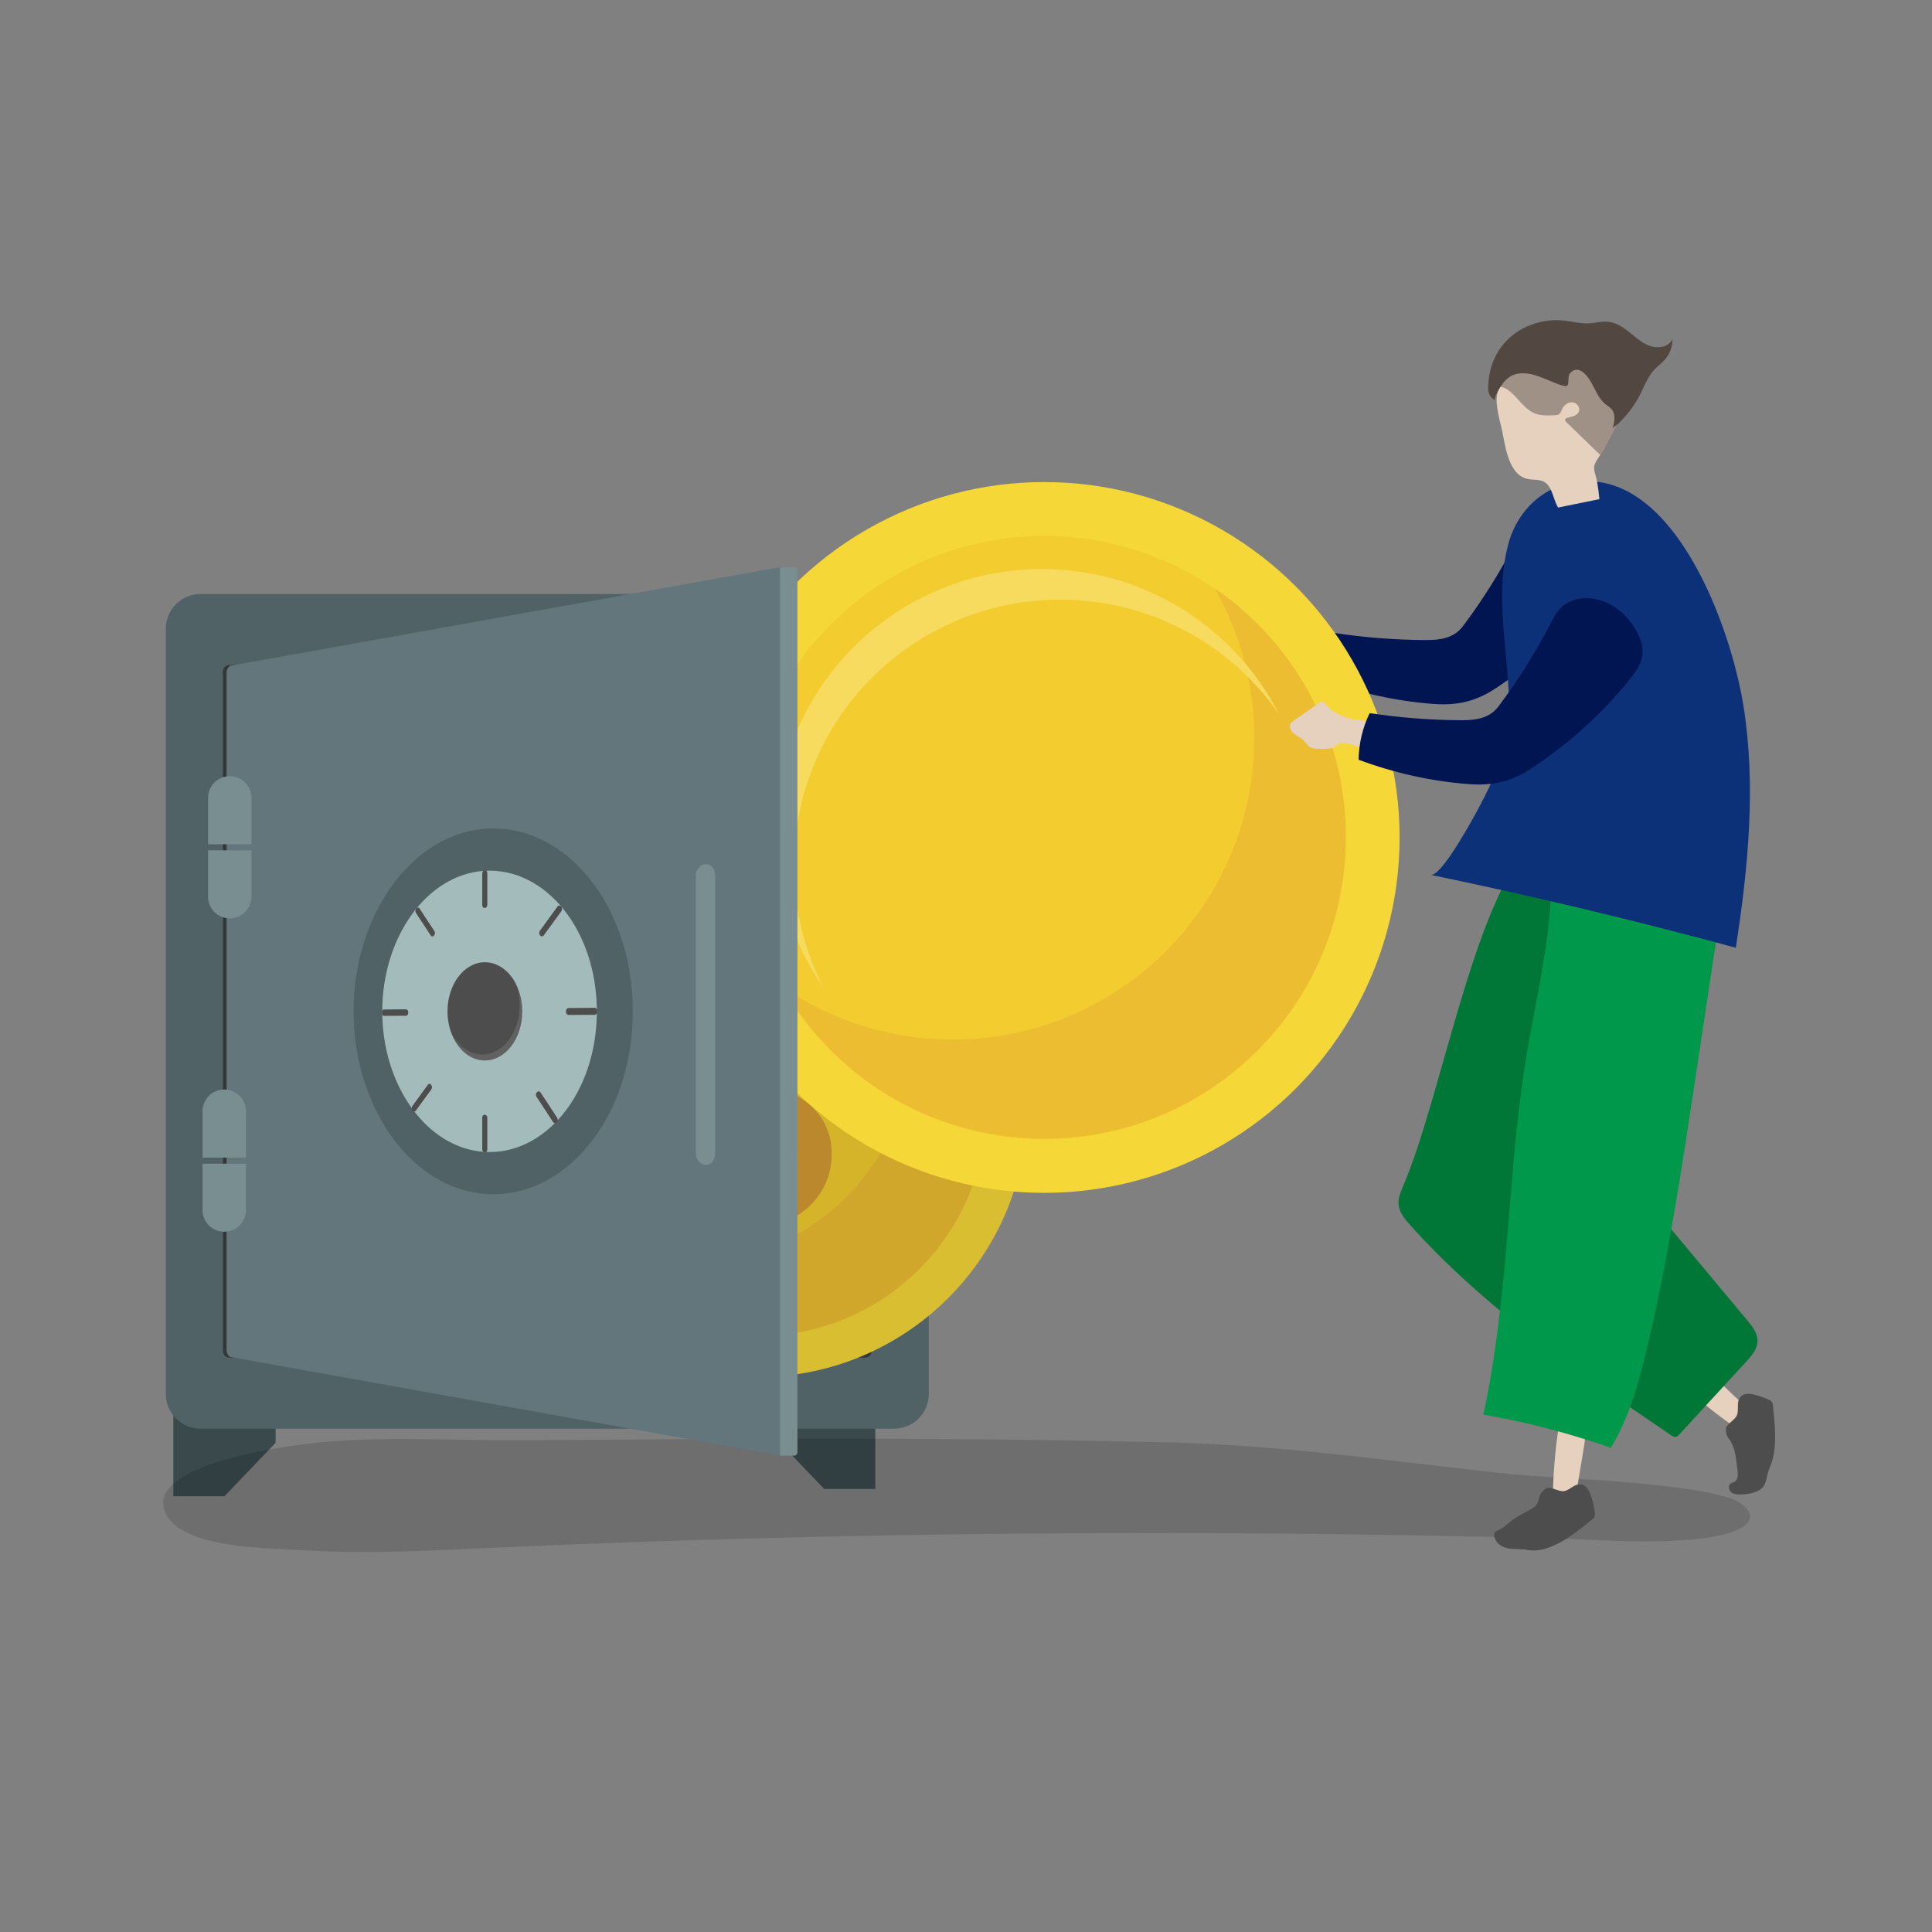 <?xml version="1.0" encoding="utf-8"?>
<!-- Generator: Adobe Illustrator 17.0.0, SVG Export Plug-In . SVG Version: 6.00 Build 0)  -->
<!DOCTYPE svg PUBLIC "-//W3C//DTD SVG 1.1//EN" "http://www.w3.org/Graphics/SVG/1.1/DTD/svg11.dtd">
<svg version="1.1" id="Layer_1" xmlns="http://www.w3.org/2000/svg" xmlns:xlink="http://www.w3.org/1999/xlink" x="0px" y="0px"
	 width="216px" height="216px" viewBox="0 0 216 216" enable-background="new 0 0 216 216" xml:space="preserve">
<rect x="0" y="0" width="216" height="216" fill="#808080" stroke="none"/>
<polygon fill="#3A494C" points="25.096,167.283 19.378,167.283 19.378,156.393 30.814,156.393 30.814,161.305 "/>
<polygon fill="#3A494C" points="92.143,166.469 97.861,166.469 97.861,155.578 86.425,155.578 86.425,160.491 "/>
<path fill="#506266" d="M99.959,159.729H22.417c-2.143,0-3.879-1.737-3.879-3.879V70.292c0-2.143,1.737-3.879,3.879-3.879h77.542
	c2.142,0,3.879,1.737,3.879,3.879v85.557C103.838,157.992,102.101,159.729,99.959,159.729z"/>
<path fill="#343738" d="M96.731,151.783H25.644c-0.396,0-0.718-0.321-0.718-0.718V75.077c0-0.396,0.321-0.718,0.718-0.718h71.086
	c0.396,0,0.718,0.321,0.718,0.718v75.988C97.449,151.461,97.127,151.783,96.731,151.783z"/>
<path opacity="0.14" d="M58.398,161.023c-7.442,0.049-14.907-0.459-22.335,0.205c-3.041,0.272-19.066,2.224-17.746,7.398
	c1.167,4.573,11.771,4.437,15.234,4.671c6.662,0.449,13.347,0.124,20.008-0.181c27.032-1.239,54.109-1.809,81.186-1.71
	c13.262,0.048,26.525,0.257,39.782,0.626c4.299,0.12,8.598,0.481,12.899,0.204c2.132-0.137,4.524-0.302,6.538-1.08
	c3.143-1.215,1.328-3.152-0.913-3.781c-2.767-0.777-5.705-1.105-8.555-1.409c-5.823-0.621-11.69-0.711-17.509-1.36
	c-12.18-1.359-24.366-3.075-36.63-3.354C103.838,160.647,82.671,160.863,58.398,161.023z"/>
<g>
	<g>
		<g>
			<g>
				<circle fill="#F6D738" cx="84.683" cy="123.795" r="30.163"/>
			</g>
			<g>
				<circle fill="#F3CC30" cx="84.683" cy="123.795" r="25.599"/>
			</g>
			<g>
				<path fill="#EDBD31" d="M98.076,101.946c2.549,3.98,4.027,8.712,4.027,13.789c0,14.138-11.461,25.599-25.599,25.599
					c-4.91,0-9.497-1.384-13.393-3.78c4.55,7.103,12.511,11.81,21.572,11.81c14.138,0,25.599-11.461,25.599-25.599
					C110.282,114.537,105.398,106.45,98.076,101.946z"/>
			</g>
			<g>
				<path fill="#F7DB5E" d="M63.568,126.137c0-12.48,10.117-22.597,22.597-22.597c7.295,0,13.781,3.458,17.913,8.822
					c-3.902-6.774-11.216-11.335-19.595-11.335c-12.48,0-22.597,10.117-22.597,22.597c0,5.185,1.748,9.962,4.685,13.775
					C64.661,134.084,63.568,130.238,63.568,126.137z"/>
			</g>
			<path fill="#D49A34" d="M86.796,107.272v3.261c1.309,0.211,2.379,0.644,3.211,1.298c0.832,0.655,1.625,1.658,2.379,3.012
				l-3.245,1.814c-0.976-1.775-2.252-2.662-3.827-2.662c-0.976,0-1.786,0.289-2.429,0.865c-0.643,0.577-0.965,1.298-0.965,2.163
				c0,0.788,0.261,1.442,0.782,1.963c0.51,0.51,1.542,1.115,3.095,1.814c1.342,0.61,2.451,1.184,3.328,1.722
				c0.876,0.538,1.536,1.057,1.98,1.556c1.253,1.354,1.88,2.99,1.88,4.909c0,1.886-0.566,3.55-1.697,4.992
				c-1.121,1.431-2.618,2.396-4.493,2.895v3.444h-2.912v-3.345c-2.174-0.355-3.833-1.104-4.975-2.246
				c-1.143-1.142-1.986-2.906-2.529-5.291l3.661-0.765c0.499,1.686,1.109,2.89,1.83,3.611c0.754,0.688,1.758,1.032,3.012,1.032
				c1.22,0,2.241-0.394,3.062-1.181c0.81-0.776,1.215-1.78,1.215-3.012c0-1.098-0.339-1.98-1.015-2.646
				c-0.344-0.322-0.851-0.685-1.523-1.09c-0.671-0.405-1.528-0.846-2.571-1.323c-2.152-0.965-3.566-1.852-4.243-2.662
				c-1.076-1.209-1.614-2.657-1.614-4.343c0-0.799,0.127-1.542,0.383-2.23c0.255-0.688,0.624-1.312,1.106-1.872
				c0.483-0.56,1.079-1.045,1.789-1.456c0.71-0.41,1.514-0.732,2.413-0.965v-3.261H86.796z"/>
		</g>
	</g>
	<circle opacity="0.12" cx="84.683" cy="123.795" r="30.163"/>
</g>
<g>
	<path fill="#E5D1BD" d="M141.174,71.24c0.639-0.443,1.278-0.885,1.917-1.328c0.198-0.137,0.664-0.624,0.923-0.349
		c0.126,0.134,0.588,0.553,1.026,0.998c0.475,0.234,0.94,0.487,1.434,0.679c1.248,0.487,4.402,0.191,4.632,1.872
		c0.045,0.325,0.089,0.658,0.009,0.97c-0.065,0.254-0.21,0.48-0.363,0.694c-0.12,0.167-0.265,0.461-0.478,0.492
		c-0.223,0.032-0.742-0.237-0.968-0.309c-0.648-0.207-1.296-0.413-1.944-0.62c-0.636-0.203-1.401-0.388-1.884-0.004
		c-0.106,0.084-0.19,0.191-0.308,0.26c-0.133,0.078-0.297,0.1-0.458,0.116c-0.587,0.06-1.196,0.077-1.793,0.007
		c-0.544-0.064-0.728-0.435-1.059-0.811c-0.387-0.439-0.952-0.579-1.343-1.005c-0.221-0.24-0.353-0.574-0.25-0.857
		c0.083-0.229,0.299-0.384,0.505-0.527C140.905,71.426,141.039,71.333,141.174,71.24z"/>
	<path fill="#001552" d="M164.695,78.222c-1.355,0.462-2.783,0.605-4.474,0.476c-4.177-0.318-8.345-1.241-12.306-2.725
		c0.03-1.814,0.453-3.597,1.238-5.211c3.417,0.517,6.859,0.784,10.283,0.797c1.678,0.006,3.146-0.249,4.124-1.552
		c2.178-2.902,4.108-5.97,5.769-9.172c0.367-0.708,0.733-1.437,1.338-1.979c1.109-0.994,2.914-1.18,4.448-0.658
		c1.534,0.523,2.797,1.669,3.635,2.984c0.601,0.943,1.013,2.025,0.889,3.071c-0.128,1.082-0.804,2-1.493,2.848
		c-3.07,3.785-6.765,7.117-10.933,9.86C166.371,77.515,165.547,77.931,164.695,78.222z"/>
</g>
<g>
	<g>
		<path fill="#E5D1BD" d="M195.792,157.74c-0.563,0.635-1.126,1.27-1.689,1.904c-2.401-1.643-4.704-3.525-6.841-5.589
			c1.175-0.518,1.925-2.043,3.564-0.839C191.356,153.606,195.68,157.866,195.792,157.74z"/>
		<path fill="#4D4D4D" d="M192.989,159.609c-0.088,0.419,0.028,0.886,0.32,1.28c0.777,1.049,0.768,2.242,0.948,3.527
			c0.059,0.425,0.083,0.939-0.263,1.193c-0.172,0.126-0.405,0.156-0.559,0.304c-0.253,0.244-0.148,0.705,0.127,0.924
			c0.276,0.219,0.652,0.254,1.004,0.249c0.392-0.005,0.784-0.049,1.168-0.131c0.578-0.123,1.181-0.366,1.487-0.872
			c0.307-0.509,0.327-1.235,0.559-1.797c0.318-0.77,0.529-1.495,0.616-2.331c0.163-1.587-0.013-3.186-0.171-4.766
			c-0.016-0.161-0.038-0.33-0.152-0.471c-0.122-0.15-0.327-0.239-0.522-0.316c-1.085-0.429-2.731-1.105-3.169,0.14
			c-0.187,0.531,0.032,1.166-0.206,1.723C193.98,158.72,193.068,159.232,192.989,159.609z"/>
	</g>
	<path fill="#007637" d="M156.855,132.644c-0.278,0.643-0.561,1.32-0.499,2.018c0.078,0.88,0.684,1.611,1.273,2.269
		c8.348,9.329,18.812,16.466,29.163,23.505c0.179,0.121,0.386,0.249,0.596,0.199c0.151-0.036,0.266-0.156,0.371-0.27
		c2.492-2.713,4.985-5.426,7.477-8.139c0.601-0.654,1.237-1.392,1.257-2.279c0.02-0.885-0.578-1.649-1.145-2.329
		c-4.831-5.791-9.663-11.582-14.494-17.373c-0.281-0.337-0.575-0.707-0.594-1.145c-0.014-0.323,0.127-0.631,0.264-0.924
		c1.873-3.995,3.745-7.99,5.618-11.985c1.708-3.644,4.595-13.158,2.43-16.551c-2.296-3.596-12.092-8.128-15.889-6.182
		C165.374,97.201,161.443,122.029,156.855,132.644z"/>
	<g>
		<path fill="#E5D1BD" d="M176.157,167.936c-0.85-0.18-1.7-0.36-2.551-0.54c0.048-3.119,0.353-6.276,0.904-9.376
			c1.093,0.812,2.799,0.685,2.697,2.858C177.174,161.581,175.989,167.901,176.157,167.936z"/>
		<path fill="#4D4D4D" d="M173.015,166.342c-0.403,0.144-0.733,0.505-0.903,0.989c-0.098,0.281-0.146,0.603-0.289,0.843
			c-0.14,0.236-0.358,0.37-0.57,0.498c-1.013,0.611-1.803,0.889-2.71,1.715c-0.324,0.295-0.694,0.538-1.092,0.719
			c-0.12,0.055-0.25,0.108-0.328,0.215c-0.094,0.127-0.095,0.302-0.064,0.457c0.128,0.645,0.717,1.126,1.354,1.288
			c0.76,0.193,1.569,0.069,2.34,0.213c0.906,0.169,1.791-0.013,2.639-0.348c1.715-0.676,3.168-1.891,4.59-3.032
			c0.127-0.102,0.258-0.214,0.313-0.396c0.059-0.195,0.019-0.433-0.025-0.656c-0.243-1.24-0.59-3.135-1.886-2.869
			c-0.553,0.114-0.967,0.66-1.57,0.74C174.319,166.783,173.377,166.212,173.015,166.342z"/>
	</g>
	<path fill="#00984A" d="M165.848,158.154c4.816,0.836,9.586,2.079,14.246,3.713c2.021-3.306,3.09-7.171,4.009-11.017
		c2.359-9.871,3.885-19.973,5.408-30.061c0.789-5.228,1.579-10.456,2.368-15.683c0.65-4.309,2.54-9.076-1.716-12.075
		c-1.248-0.88-2.709-1.401-4.16-1.879c-1.763-0.58-3.571-1.117-5.426-1.135c-1.855-0.018-3.79,0.544-5.075,1.883
		c-1.891,1.97-1.947,5-2.068,7.728c-0.304,6.825-2.005,13.315-3.03,20.029c-1.062,6.959-1.452,13.995-2.102,20.999
		C167.757,146.537,167.092,152.415,165.848,158.154z"/>
	<path fill="#0D3178" d="M182.699,55.361c6.938,4.312,11.077,16.498,12.204,23.441c1.456,8.965,0.553,18.171-0.837,27.157
		c-11.294-3.062-22.674-5.78-34.121-8.15c1.23,0.255,4.94-6.654,5.489-7.697c1.426-2.71,3.075-6.144,3.244-9.283
		c0.353-6.543-1.748-13.329-0.093-19.83c1.169-4.59,5.017-7.507,9.552-7.18C179.772,53.936,181.293,54.487,182.699,55.361z"/>
</g>
<g>
	<g>
		<g>
			<circle fill="#F6D738" cx="116.744" cy="93.63" r="39.734"/>
		</g>
		<g>
			<circle fill="#F3CC30" cx="116.744" cy="93.63" r="33.722"/>
		</g>
		<g>
			<path fill="#EDBD31" d="M135.778,65.749c3.097,5.401,4.736,11.722,4.407,18.402c-0.914,18.601-16.735,32.94-35.336,32.026
				c-6.46-0.317-12.405-2.434-17.377-5.84c5.527,9.639,15.697,16.348,27.618,16.934c18.601,0.914,34.422-13.424,35.336-32.026
				C151.024,83.104,145.121,72.149,135.778,65.749z"/>
		</g>
		<g>
			<path fill="#F7DB5E" d="M88.812,95.346c0.807-16.42,14.772-29.077,31.192-28.27c9.598,0.472,17.908,5.44,22.997,12.766
				c-4.696-9.165-14.024-15.638-25.048-16.18c-16.42-0.807-30.386,11.85-31.193,28.27c-0.335,6.822,1.655,13.22,5.273,18.427
				C89.736,105.873,88.547,100.742,88.812,95.346z"/>
		</g>
	</g>
</g>
<g>
	<path fill="#E5D1BD" d="M145.151,80.206c0.639-0.443,1.278-0.885,1.917-1.328c0.198-0.137,0.664-0.624,0.923-0.349
		c0.126,0.134,0.588,0.553,1.026,0.998c0.475,0.234,0.94,0.487,1.434,0.679c1.248,0.487,4.402,0.191,4.632,1.872
		c0.045,0.325,0.089,0.658,0.009,0.97c-0.065,0.254-0.21,0.48-0.363,0.694c-0.12,0.167-0.265,0.461-0.478,0.492
		c-0.223,0.032-0.742-0.237-0.968-0.309c-0.648-0.207-1.296-0.413-1.944-0.62c-0.636-0.203-1.401-0.388-1.884-0.004
		c-0.106,0.084-0.19,0.191-0.308,0.26c-0.133,0.078-0.297,0.1-0.458,0.116c-0.587,0.06-1.196,0.077-1.793,0.007
		c-0.544-0.064-0.728-0.435-1.059-0.811c-0.387-0.439-0.952-0.579-1.343-1.005c-0.221-0.24-0.353-0.574-0.25-0.857
		c0.083-0.229,0.299-0.384,0.505-0.527C144.882,80.392,145.017,80.299,145.151,80.206z"/>
	<path fill="#001552" d="M168.672,87.187c-1.355,0.462-2.783,0.605-4.474,0.476c-4.177-0.318-8.345-1.241-12.306-2.725
		c0.03-1.814,0.453-3.597,1.238-5.211c3.417,0.517,6.859,0.784,10.283,0.797c1.678,0.006,3.146-0.249,4.124-1.552
		c2.178-2.902,4.108-5.97,5.769-9.172c0.367-0.708,0.733-1.437,1.338-1.979c1.109-0.994,2.914-1.18,4.448-0.658
		s2.797,1.669,3.635,2.984c0.601,0.943,1.013,2.025,0.889,3.071c-0.128,1.082-0.804,2-1.493,2.848
		c-3.07,3.785-6.765,7.117-10.933,9.86C170.348,86.481,169.524,86.897,168.672,87.187z"/>
</g>
<g>
	<g>
		<g>
			<path fill="#E5D1BD" d="M174.2,56.746c1.539-0.313,3.078-0.626,4.616-0.939c-0.062-0.686-0.153-1.369-0.275-2.046
				c-0.094-0.522-0.44-1.293-0.269-1.783c0.201-0.578,0.713-1.122,0.954-1.712c0.249-0.609,0.428-1.245,0.548-1.892
				c0.196-1.054,0.242-2.138,0.19-3.208c-0.04-0.82-0.457-1.544-0.678-2.335c-0.168-0.599-0.344-1.215-0.728-1.703
				c-0.675-0.857-1.845-1.143-2.933-1.219c-3.098-0.218-8.617,1.205-8.292,5.187c0.071,0.874,0.284,1.73,0.496,2.581
				c0.447,1.796,0.645,5.236,2.847,5.844c0.621,0.171,1.319,0.032,1.894,0.32C173.584,54.351,173.6,55.782,174.2,56.746z"/>
		</g>
	</g>
	<path fill="#A09187" d="M179.594,49.764c0.278-0.53,0.539-1.073,0.589-1.16c0.582-1.023,1.06-2.195,0.771-3.388
		c-0.184-0.761-0.66-1.428-1.195-2.012c-2.014-2.198-5.051-3.45-8.017-3.303c-1.786,0.088-4.146,1.22-4.199,3.299
		c1.67,0.16,2.411,2.286,3.943,2.971c0.709,0.317,1.517,0.291,2.293,0.259c0.172-0.007,0.353-0.017,0.498-0.11
		c0.21-0.136,0.28-0.402,0.391-0.626c0.213-0.431,0.673-0.766,1.152-0.715c0.478,0.051,0.881,0.581,0.707,1.03
		c-0.177,0.456-0.75,0.574-1.227,0.681c-0.145,0.033-0.32,0.105-0.328,0.254c-0.005,0.1,0.072,0.183,0.145,0.253
		c1.254,1.215,2.508,2.429,3.762,3.644C178.958,50.921,179.286,50.35,179.594,49.764z"/>
	<path fill="#534741" d="M171.403,41.888c0.737,0.193,1.447,0.531,2.154,0.801c0.296,0.113,1.345,0.606,1.636,0.433
		c0.292-0.173,0.02-1.009,0.319-1.365c0.849-1.01,1.799,0.025,2.276,0.807c0.555,0.911,0.894,2.005,1.78,2.688
		c0.189,0.146,0.4,0.269,0.563,0.442c0.557,0.593,0.368,1.505,0.143,2.254c0.056-0.188,0.548-0.483,0.698-0.629
		c0.245-0.238,0.48-0.485,0.705-0.741c0.469-0.533,0.893-1.104,1.267-1.706c0.718-1.155,1.075-2.493,1.99-3.518
		c0.346-0.388,0.784-0.689,1.137-1.072c0.588-0.638,0.918-1.498,0.909-2.371c-0.346,0.805-1.436,1.069-2.318,0.824
		c-0.882-0.245-1.605-0.863-2.314-1.443c-0.709-0.579-1.482-1.158-2.384-1.295c-0.819-0.124-1.631,0.134-2.453,0.158
		c-0.867,0.025-1.727-0.211-2.593-0.31c-2.498-0.286-5.073,0.648-6.684,2.457c-1.027,1.153-1.667,2.671-1.805,4.213
		c-0.081,0.909-0.194,1.709,0.734,2.248c-0.322-0.187,0.805-1.867,0.96-2.038c0.623-0.689,1.205-0.975,2.121-0.99
		C170.639,41.729,171.025,41.789,171.403,41.888z"/>
</g>
<g>
	<g>
		<g>
			<path fill="#63767C" d="M87.199,162.732L25.82,151.723c-0.271-0.049-0.489-0.413-0.489-0.815V75.234
				c0-0.401,0.219-0.766,0.489-0.815L87.199,63.41c0.448-0.08,0.812,0.275,0.812,0.793v97.736
				C88.011,162.457,87.647,162.812,87.199,162.732z"/>
			<g>
				<g>
					<path fill="#506266" d="M70.745,113.071c0,12.037-7.705,21.15-16.603,20.406c-8.293-0.694-14.613-9.811-14.613-20.406
						s6.32-19.712,14.613-20.406C63.04,91.921,70.745,101.034,70.745,113.071z"/>
				</g>
				<path fill="#A4BBBC" d="M66.727,113.071c0,9.124-5.791,16.147-12.585,15.709c-6.435-0.415-11.407-7.439-11.407-15.709
					s4.972-15.295,11.407-15.709C60.935,96.924,66.727,103.947,66.727,113.071z"/>
				<path fill="#4D4D4D" d="M58.398,113.071c0,3.085-1.924,5.543-4.256,5.491c-2.288-0.052-4.112-2.509-4.112-5.491
					s1.824-5.439,4.112-5.491C56.474,107.528,58.398,109.986,58.398,113.071z"/>
				<path opacity="0.11" fill="#FFFFFF" d="M57.509,109.593c0.373,0.82,0.588,1.778,0.588,2.803c0,3.082-1.919,5.542-4.245,5.496
					c-1.311-0.026-2.467-0.844-3.214-2.094c0.707,1.618,2.029,2.73,3.561,2.765c2.333,0.053,4.258-2.406,4.258-5.492
					C58.456,111.75,58.1,110.54,57.509,109.593z"/>
				<g>
					<g>
						<path fill="#4D4D4D" d="M54.484,128.494c0-1.163,0-2.326,0-3.489c0-0.481-0.569-0.509-0.569-0.028c0,1.16,0,2.32,0,3.481
							C53.915,128.938,54.484,128.975,54.484,128.494L54.484,128.494z"/>
					</g>
					<g>
						<path fill="#4D4D4D" d="M54.484,101.137c0-1.163,0-2.326,0-3.489c0-0.481-0.569-0.445-0.569,0.036c0,1.16,0,2.32,0,3.481
							C53.915,101.645,54.484,101.619,54.484,101.137L54.484,101.137z"/>
					</g>
				</g>
				<g>
					<g>
						<path fill="#4D4D4D" d="M42.95,113.574c0.808-0.004,1.622-0.008,2.441-0.012c0.341-0.002,0.338-0.722-0.003-0.72
							c-0.819,0.007-1.633,0.013-2.441,0.019C42.615,112.864,42.617,113.575,42.95,113.574L42.95,113.574z"/>
					</g>
					<g>
						<path fill="#4D4D4D" d="M63.573,113.473c0.958-0.005,1.923-0.009,2.896-0.014c0.404-0.002,0.402-0.788-0.003-0.784
							c-0.973,0.008-1.938,0.015-2.896,0.023C63.176,112.701,63.178,113.475,63.573,113.473L63.573,113.473z"/>
					</g>
				</g>
				<g>
					<g>
						<path fill="#4D4D4D" d="M46.488,124.175c0.575-0.788,1.153-1.58,1.733-2.375c0.241-0.33-0.15-0.848-0.391-0.517
							c-0.579,0.796-1.155,1.587-1.728,2.375C45.866,123.983,46.25,124.501,46.488,124.175L46.488,124.175z"/>
					</g>
					<g>
						<path fill="#4D4D4D" d="M60.799,104.564c0.647-0.886,1.297-1.778,1.951-2.673c0.271-0.372-0.169-0.886-0.44-0.514
							c-0.651,0.895-1.299,1.786-1.944,2.673C60.1,104.415,60.532,104.93,60.799,104.564L60.799,104.564z"/>
					</g>
				</g>
				<g>
					<g>
						<path fill="#4D4D4D" d="M46.511,102.081c0.543,0.829,1.089,1.661,1.638,2.497c0.228,0.347,0.639-0.143,0.41-0.491
							c-0.55-0.837-1.098-1.669-1.643-2.498C46.691,101.248,46.287,101.739,46.511,102.081L46.511,102.081z"/>
					</g>
					<g>
						<path fill="#4D4D4D" d="M59.993,122.639c0.607,0.926,1.218,1.856,1.831,2.792c0.255,0.388,0.715-0.092,0.459-0.481
							c-0.615-0.936-1.228-1.867-1.837-2.793C60.194,121.774,59.742,122.256,59.993,122.639L59.993,122.639z"/>
					</g>
				</g>
			</g>
			<path fill="#798E91" d="M78.88,130.231l-0.03-0.002c-0.587-0.037-1.06-0.634-1.06-1.332V97.943c0-0.698,0.474-1.293,1.06-1.329
				l0.03-0.002c0.589-0.036,1.069,0.505,1.069,1.209v31.205C79.949,129.729,79.469,130.269,78.88,130.231z"/>
		</g>
		<path fill="#798E91" d="M88.772,162.743h-1.573V63.41h1.573c0.211,0,0.382,0.171,0.382,0.382v98.569
			C89.154,162.572,88.983,162.743,88.772,162.743z"/>
	</g>
	<g>
		<path fill="#798E91" d="M28.109,94.388v-5.187c0-1.339-1.085-2.424-2.424-2.424c-1.339,0-2.424,1.085-2.424,2.424v5.187H28.109z"
			/>
		<path fill="#798E91" d="M23.261,95.067v5.187c0,1.339,1.085,2.424,2.424,2.424c1.339,0,2.424-1.085,2.424-2.424v-5.187H23.261z"/>
	</g>
	<g>
		<path fill="#798E91" d="M27.495,129.422v-5.187c0-1.339-1.085-2.424-2.424-2.424c-1.339,0-2.424,1.085-2.424,2.424v5.187H27.495z"
			/>
		<path fill="#798E91" d="M22.647,130.1v5.187c0,1.339,1.085,2.424,2.424,2.424c1.339,0,2.424-1.085,2.424-2.424V130.1H22.647z"/>
	</g>
</g>
</svg>
